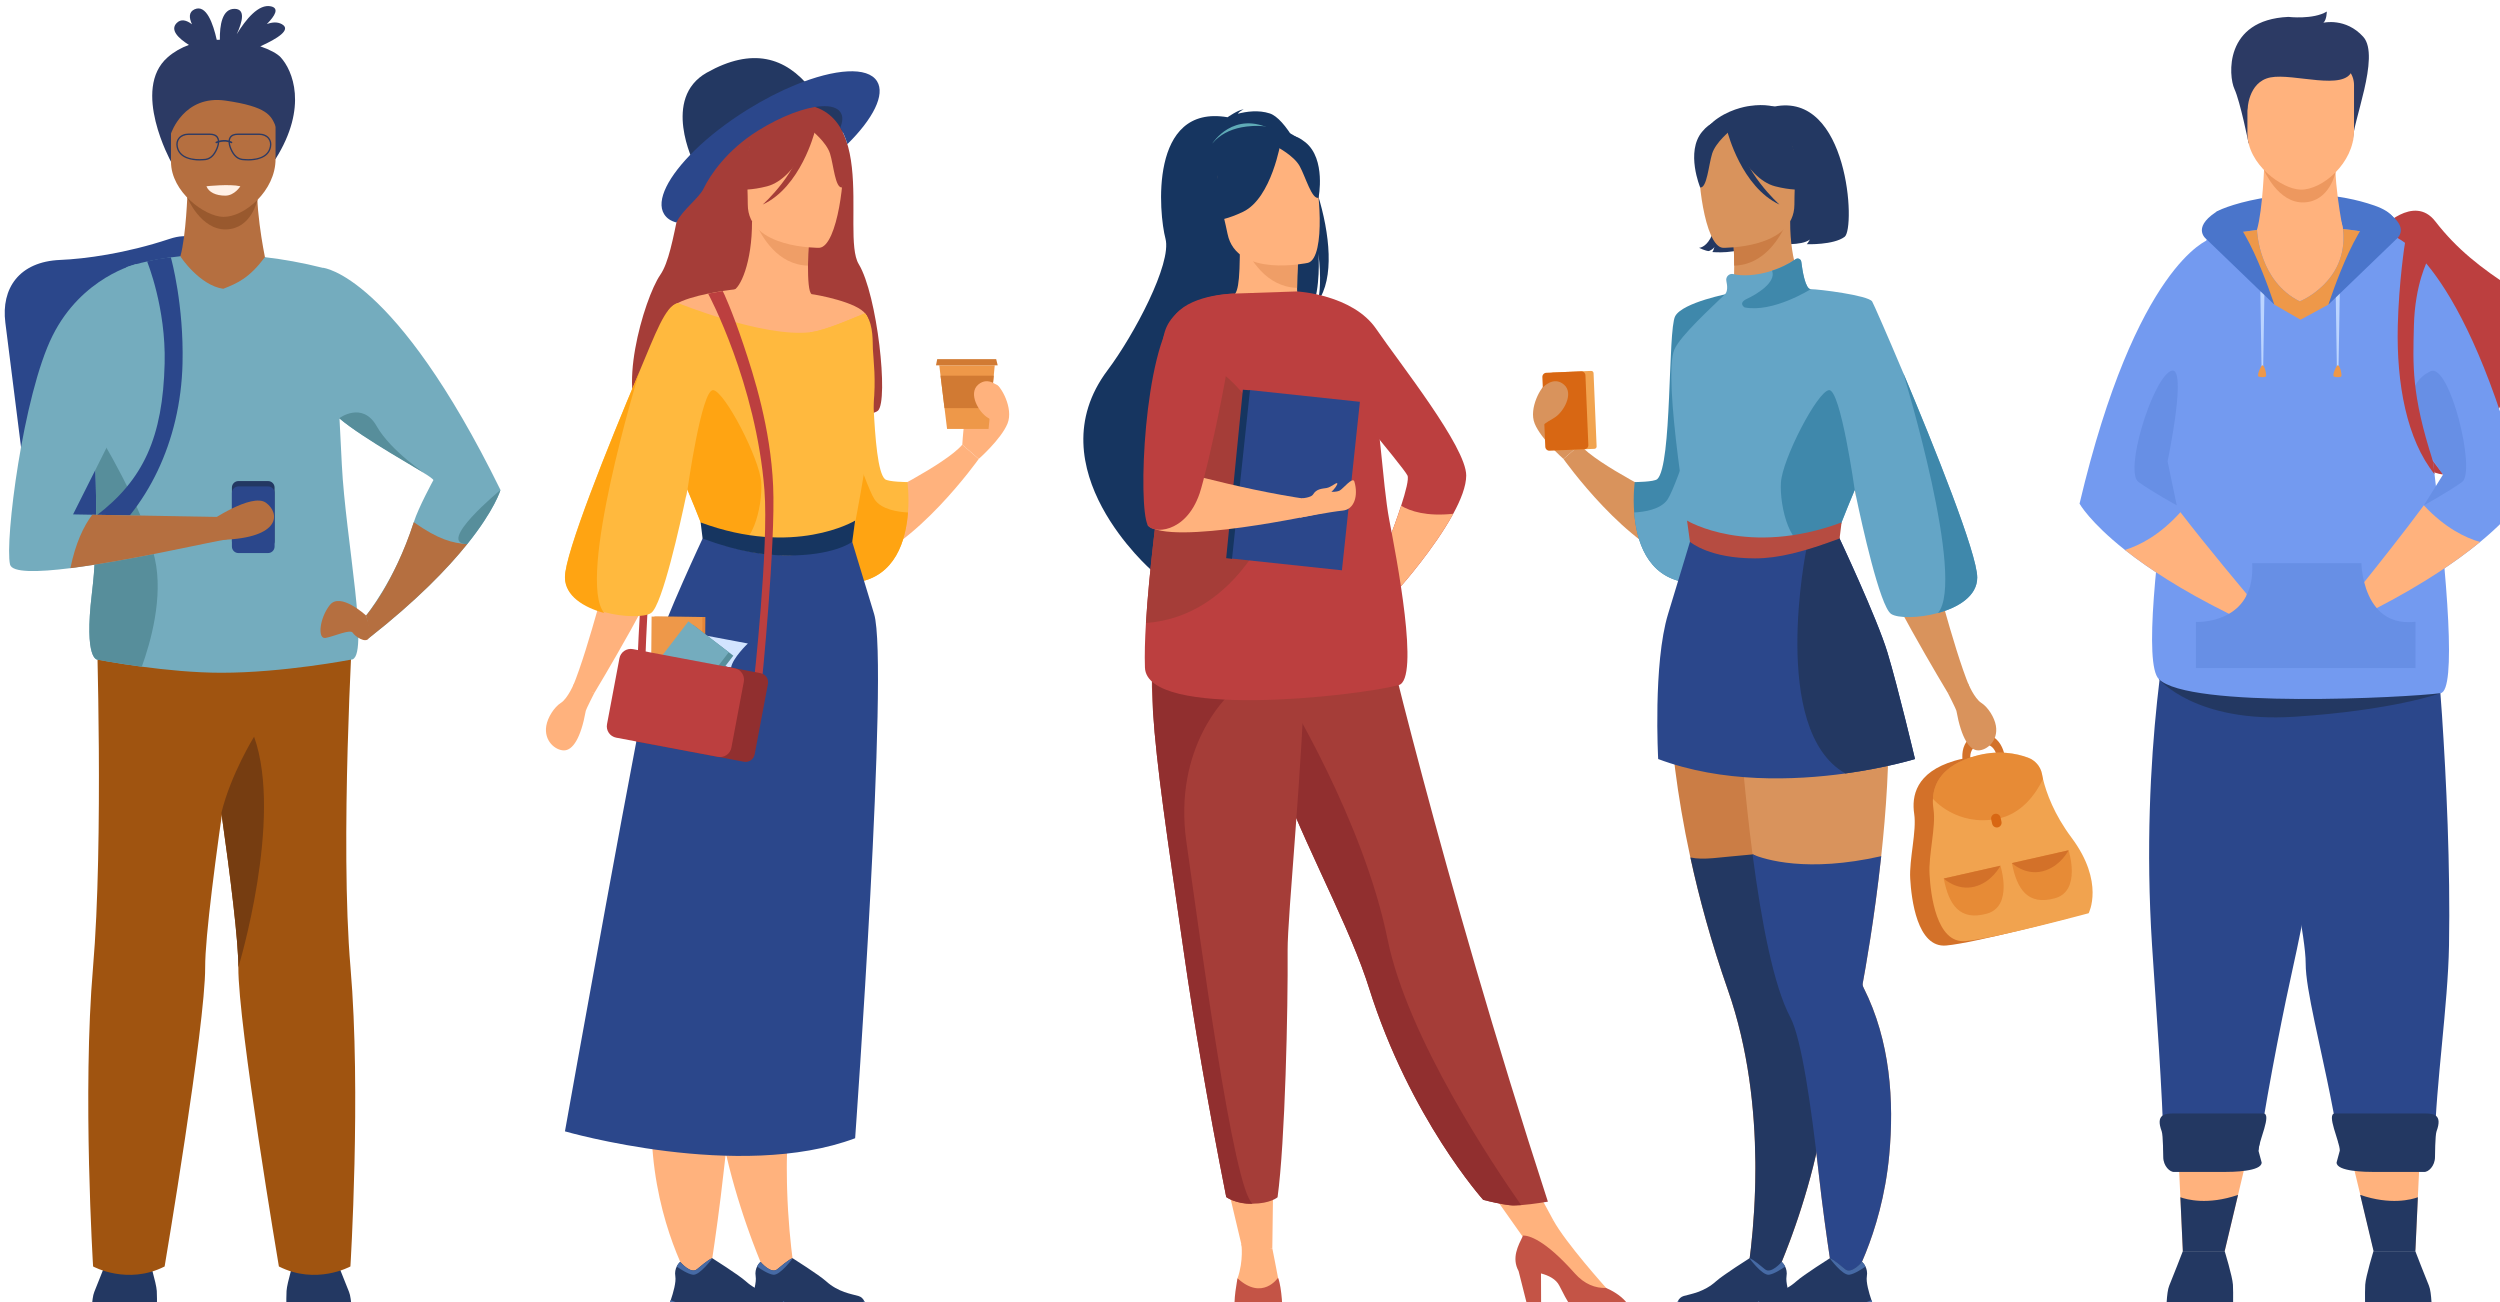 <?xml version="1.0" encoding="UTF-8" standalone="no"?>
<!-- Created with Inkscape (http://www.inkscape.org/) -->

<svg
   width="49.205mm"
   height="25.632mm"
   viewBox="0 0 49.205 25.632"
   version="1.1"
   id="svg1"
   xml:space="preserve"
   xmlns="http://www.w3.org/2000/svg"
   xmlns:svg="http://www.w3.org/2000/svg"><defs
     id="defs1" /><g
     id="layer1"
     transform="translate(-80.931,-157.626)"><g
       id="g181"
       transform="matrix(0.026,0,0,0.026,69.231,142.637)"
       style="display:inline">
	
	
	
	
	
	
	
	<g
   id="g3"
   style="display:inline"><g
     id="g34">
		<polygon
   style="fill:#ffb27d"
   points="2144.207,1481.015 2134.074,1523.607 2102.416,1523.607 2100.531,1482.806 2099.072,1451.334 2151.841,1448.897 "
   id="polygon3" />
		<path
   style="fill:#bc3f3f"
   d="m 2252.161,749.819 c 0,0 25.048,-26.804 41.336,-5.785 16.288,21.018 34.34,35.206 59.333,51.37 24.992,16.164 -22.086,142.869 -53.394,140.265 -31.307,-2.604 -159.05,-102.496 -47.275,-185.85 z"
   id="path4-1" />
		<path
   style="fill:#4a75cb"
   d="m 2127.43,737.074 c 6.252,-4.674 63.826,-24.439 119.959,-5 56.132,19.44 -43.479,73.592 -43.479,73.592 l -32.283,1.39 z"
   id="path5-2" />
		<path
   style="fill:#233862"
   d="m 2089.897,1570.397 c 0,0 0,-15.5 2.209,-20.653 2.209,-5.153 10.308,-26.137 10.308,-26.137 h 31.659 c 0,0 5.89,19.143 6.259,25.401 0.367,6.258 0,21.389 0,21.389 z"
   id="path6-7" />
		<path
   style="fill:#233862"
   d="m 2290.911,1570.397 c 0,0 0,-15.5 -2.208,-20.653 -2.21,-5.153 -10.309,-26.137 -10.309,-26.137 h -31.659 c 0,0 -5.89,19.143 -6.258,25.401 -0.368,6.258 0,21.389 0,21.389 z"
   id="path7-0" />
		<path
   style="fill:#ffb27d"
   d="m 2164.076,700.466 c 0,0 -1.115,34.513 -5.533,49.974 l -34.961,75.36 131.606,-31.276 -31.387,-43.366 c 0,0 -9.477,-46.273 -4.507,-63.393 4.971,-17.117 -55.218,12.701 -55.218,12.701 z"
   id="path8-9" />
		<path
   style="fill:#ed985f"
   d="m 2163.885,705.231 c 10e-4,-0.011 10.406,25.053 30.01,24.501 19.604,-0.553 24.064,-22.72 24.064,-22.72 z"
   id="path9-3" />
		<path
   style="fill:#2c3a64"
   d="m 2152.185,684.947 c 0,0 -6.331,-31.603 -10.749,-41.174 -4.417,-9.572 -8.099,-52.274 40.862,-54.484 0,0 18.774,2.21 29.083,-4.048 0,0 0,6.258 -2.577,8.466 0,0 16.935,-4.049 30.187,10.676 13.253,14.726 -8.833,66.266 -7.729,78.412 z"
   id="path10" />
		<path
   style="fill:#ffb27d"
   d="m 2191.648,720.052 c -14.204,-0.251 -40.348,-19.165 -40.348,-42.586 v -36.55 c 0,-8.552 5.964,-15.55 13.252,-15.55 h 54.19 c 7.289,0 13.253,6.998 13.253,15.55 v 34.48 c 0,24.561 -24.057,44.943 -40.347,44.656 z"
   id="path11" />
		<path
   style="fill:#2c3a64"
   d="m 2151.301,660.432 c 0,0 0.074,-21.961 17.469,-25.338 17.394,-3.376 56.324,10.704 61.846,-5.31 5.521,-16.014 -75.247,-15.737 -79.314,-5.522 -4.069,10.215 0,36.17 0,36.17 z"
   id="path12" />
		<path
   style="fill:#2b478b"
   d="m 2211.949,1041.015 c 8.713,-27.12 8.539,112.259 -26.438,269.034 -5.338,23.927 -17.29,81.624 -25.871,137.464 h -71.659 c -0.989,-45.093 -5.822,-108.037 -8.866,-155.185 -9.545,-147.784 14.75,-258.687 14.75,-258.687 z"
   id="path13" />
		<path
   style="fill:#2b478b"
   d="m 2303.904,1292.324 c -0.791,45.186 -9.966,105.212 -10.799,149.211 h -72.699 c -4.885,-31.939 -12.643,-64.827 -18.215,-91.361 -3.967,-18.839 -6.831,-34.471 -6.789,-44.291 0.083,-19.192 -12.061,-74.532 -19.287,-123.332 -0.011,-0.072 -0.021,-0.136 -0.031,-0.198 -0.281,-1.874 -0.552,-3.748 -0.813,-5.603 -9.685,-68.597 -6.269,-135.735 -6.269,-135.735 l 122.665,-7.665 c 0,0 14.341,138.463 12.237,258.974 z"
   id="path14" />
		<path
   style="fill:#233862"
   d="m 2084.149,1090.481 c 0,0 27.597,33.438 102.578,28.612 74.979,-4.828 110.752,-17.876 110.752,-17.876 z"
   id="path15" />
		<path
   style="fill:#739af0"
   d="m 2297.479,1101.218 c -24.493,3.332 -191.116,11.986 -213.33,-10.736 -22.212,-22.734 36.262,-332.778 36.262,-332.778 0,0 6.623,-1.916 17.798,-4.02 5.695,-1.072 12.569,-2.188 20.349,-3.124 0.094,2.416 2.021,38.969 32.366,54.069 0,0 36.449,-14.601 32.877,-53.476 -0.042,-0.458 -0.094,-0.896 -0.156,-1.334 4.863,0.522 9.789,1.198 14.736,2.052 9.997,1.719 20.119,4.146 30.158,7.468 0,0 53.435,338.557 28.94,341.879 z"
   id="path16" />
		<path
   style="fill:#739af0"
   d="m 2085.555,941.148 c -0.986,1.289 5.655,10.829 15.027,23.099 19.279,25.198 50.119,61.872 50.119,61.872 -0.413,12.431 -2.15,20.451 -2.15,20.451 -42.362,-20.018 -71.004,-38.739 -89.991,-53.775 -26.692,-21.148 -34.347,-35.022 -34.347,-35.022 42.802,-181.057 97.715,-199.909 97.715,-199.909 l 17.919,109.103 c 0,-10e-4 -51.292,70.256 -54.292,74.181 z"
   id="path17" />
		<path
   style="fill:#ee9849"
   d="m 2238.381,751.871 -11.039,33.575 -14.715,21.609 -21.12,11.455 -19.88,-11.455 -33.418,-53.372 c 5.695,-1.072 12.569,-2.188 20.349,-3.124 0.094,2.416 2.021,38.969 32.366,54.069 0,0 36.449,-14.601 32.877,-53.476 -0.042,-0.458 -0.094,-0.896 -0.156,-1.334 4.863,0.523 9.789,1.2 14.736,2.053 z"
   id="path18" />
		<path
   style="fill:#ffb27d"
   d="m 2150.705,1026.123 c -0.01,0.354 -0.02,0.698 -0.041,1.041 -0.094,2.291 -0.229,4.437 -0.396,6.384 -1.063,1.468 -2.238,2.854 -3.52,4.146 -1.947,1.968 -4.051,3.623 -6.196,5.019 -1.072,-0.51 -2.146,-1.041 -3.196,-1.562 -36.283,-17.964 -61.526,-34.679 -78.793,-48.352 10.955,-3.374 26.306,-11.081 42.02,-28.556 19.276,25.202 50.122,61.88 50.122,61.88 z"
   id="path19" />
		<path
   style="fill:#739af0"
   d="m 2361.085,951.116 c 0,0 -7.388,14.018 -33.671,35.673 -18.695,15.396 -46.975,34.663 -88.945,55.488 0,0 -1.891,-7.986 -2.541,-20.407 0,0 30.131,-37.257 48.926,-62.818 9.135,-12.447 15.593,-22.112 14.583,-23.383 -2.387,-3.002 -34.538,-45.291 -48.886,-64.152 -4.16,-5.479 -6.815,-8.977 -6.815,-8.977 l 18.159,-107.268 c 0,-0.001 52.931,15.64 99.19,195.844 z"
   id="path20" />
		<path
   style="fill:#ffb27d"
   d="m 2327.409,986.789 c -17.058,14.039 -42.094,31.305 -78.22,50.05 -0.895,0.458 -1.801,0.927 -2.717,1.396 -4.614,-5.572 -7.415,-12.205 -9.124,-18.121 0.604,-0.749 1.386,-1.738 2.343,-2.916 8.655,-10.799 30.399,-38.082 45.156,-58.151 16.038,17.172 31.544,24.577 42.562,27.742 z"
   id="path21" />
		<path
   style="fill:#ffb27d"
   d="m 2223.645,749.819 c -24.306,-2.602 -47.113,-1.416 -65.087,0.74 -0.011,-0.084 -0.011,-0.125 -0.011,-0.125 0,0 60.245,-37.26 65.098,-0.615 z"
   id="path22" />
		<g
   id="g23">
			<g
   id="g22">
				<polygon
   style="fill:#bbd4ff"
   points="2164.2,797.127 2163.225,855.198 2161.987,855.198 2161.076,797.127 "
   id="polygon22" />
			</g>
			<path
   style="fill:#ee9849"
   d="m 2161.862,853.69 c -1.126,1.698 -3.657,7.313 -1.977,7.905 1.68,0.594 4.629,0.628 5.42,-0.162 0.791,-0.79 -1.316,-10.951 -3.443,-7.743 z"
   id="path23" />
		</g>
		<g
   id="g25">
			<g
   id="g24">
				<polygon
   style="fill:#bbd4ff"
   points="2221.229,797.127 2220.253,855.198 2219.017,855.198 2218.105,797.127 "
   id="polygon23" />
			</g>
			<path
   style="fill:#ee9849"
   d="m 2218.892,853.69 c -1.126,1.698 -3.657,7.313 -1.977,7.905 1.68,0.594 4.628,0.628 5.419,-0.162 0.79,-0.79 -1.316,-10.951 -3.442,-7.743 z"
   id="path24" />
		</g>
		<path
   style="fill:#4a75cb"
   d="m 2171.627,807.056 -51.213,-49.353 c 0,0 -11.531,-8.185 6.693,-20.422 18.225,-12.235 44.52,69.775 44.52,69.775 z"
   id="path25" />
		<path
   style="fill:#4a75cb"
   d="m 2212.624,807.056 51.214,-49.353 c 0,0 11.53,-8.185 -6.693,-20.422 -18.226,-12.235 -44.521,69.775 -44.521,69.775 z"
   id="path26" />
		<g
   id="g27">
			<path
   style="fill:#678fe5"
   d="m 2276.901,1047.315 c -9.977,0.844 -18.297,-1.656 -24.723,-7.394 -1.083,-0.97 -2.073,-2 -2.989,-3.083 -5.061,-5.915 -7.903,-13.361 -9.498,-19.642 -1.832,-7.174 -2.029,-12.818 -2.029,-12.934 l -0.042,-1.447 h -82.718 l 0.052,1.542 c 0.322,8.893 -1.114,16.526 -4.29,22.806 -1.573,3.145 -3.582,5.947 -6.02,8.404 -2.25,2.27 -4.738,4.103 -7.289,5.582 -11.07,6.414 -23.391,6.165 -23.547,6.165 l -1.531,-0.052 v 34.948 h 166.238 v -35.032 z"
   id="path27" />
		</g>
		<path
   style="fill:#678fe5"
   d="m 2299.437,935.669 c 0,0 -46.111,-60.504 -9.61,-78.119 14.489,-6.993 34.886,76.035 23.951,83.845 -10.935,7.812 -28.93,17.651 -28.93,17.651 z"
   id="path28" />
		<path
   style="fill:#678fe5"
   d="m 2090.862,925.693 c 0,0 16.021,-75.968 1.962,-68.144 -14.059,7.823 -34.887,76.035 -23.951,83.845 10.935,7.812 28.93,17.651 28.93,17.651 z"
   id="path29" />
		<g
   id="g30">
			<path
   style="fill:#bc3f3f"
   d="m 2292.971,935.492 c -21.057,-26.139 -28.922,-68.584 -27.848,-112.384 0.807,-32.89 5.315,-62.57 5.609,-63.61 l 17.27,13.451 c -0.068,0.247 -9.911,18.242 -10.674,50.247 -0.696,29.268 -2.082,51.55 14.46,102.497 z"
   id="path30" />
		</g>
		<path
   style="fill:#233862"
   d="m 2133.096,1463.675 -37.101,-0.021 c -3.283,0.369 -8.423,-4.439 -8.423,-11.313 0,0 -0.077,-16.479 -1.166,-19.409 -4.772,-12.843 2.325,-13.537 9.199,-13.537 h 67.69 c 6.874,0 -3.655,21.244 -3.655,28.117 l 2.438,9.01 c 0,6.874 -22.109,7.153 -28.982,7.153 z"
   id="path31" />
		<path
   style="fill:#233862"
   d="m 2144.207,1481.015 -10.133,42.593 h -31.658 l -1.885,-40.802 c 4.717,1.729 20.599,6.155 43.676,-1.791 z"
   id="path32" />
		<polygon
   style="fill:#ffb27d"
   points="2236.663,1480.531 2246.795,1522.483 2278.454,1522.483 2280.338,1482.296 2281.797,1451.298 2229.029,1448.897 "
   id="polygon32" />
		<path
   style="fill:#233862"
   d="m 2247.774,1463.675 37.1,-0.021 c 3.284,0.369 8.423,-4.439 8.423,-11.313 0,0 0.078,-16.479 1.166,-19.409 4.773,-12.843 -2.325,-13.537 -9.198,-13.537 h -67.69 c -6.873,0 3.655,21.244 3.655,28.117 l -2.438,9.01 c 0,6.874 22.108,7.153 28.982,7.153 z"
   id="path33" />
		<path
   style="fill:#233862"
   d="m 2236.663,1481.015 10.132,42.593 h 31.659 l 1.884,-40.802 c -4.717,1.729 -20.599,6.155 -43.675,-1.791 z"
   id="path34" />
	</g><g
     id="g59">
		<path
   style="fill:#2c3a64"
   d="m 662.452,619.866 c -2.494,-2.711 -8.064,-5.783 -15.399,-8.288 12.884,-5.796 23.847,-12.627 16.266,-16.802 -3.277,-1.806 -7.192,-1.552 -11.316,-0.052 6.346,-6.418 9.399,-11.943 3.214,-13.392 -9.4,-2.199 -19.186,9.914 -26.017,21.082 4.431,-9.578 6.715,-19.07 -1.546,-19.212 -9.521,-0.163 -11.381,12.474 -11.216,23.397 -0.789,0.004 -1.578,0.018 -2.369,0.046 -2.684,-12.083 -7.887,-27.112 -16.76,-23.099 -4.466,2.021 -4.307,6.355 -1.967,11.367 -4.195,-3.219 -8.347,-4.332 -11.645,-0.924 -5.024,5.198 1.154,11.363 9.319,16.519 -5.783,2.1 -11.25,5.14 -16.077,9.356 -27.724,24.209 2.504,79.033 2.504,79.033 l 79.149,-2.028 c 24.801,-39.478 12.84,-67.241 3.86,-77.003 z"
   id="path35" />
		<path
   style="fill:#2b478b"
   d="m 581.725,997.227 -47.27,5.958 c -31.082,3.918 -59.176,-14 -62.431,-39.817 L 454.043,820.71 c -3.256,-25.817 10.35,-46.167 41.601,-47.449 18.519,-0.76 49.423,-4.84 82.666,-15.902 29.476,-9.809 32.775,17.328 36.029,43.146 l 17.982,142.657 c 3.255,25.817 -19.513,50.147 -50.596,54.065 z"
   id="path36" />
		<path
   style="fill:#233862"
   d="m 519.216,1574.727 c 0,0 0,-15.202 2.167,-20.258 2.167,-5.056 10.11,-25.637 10.11,-25.637 h 31.053 c 0,0 5.776,18.776 6.138,24.915 0.362,6.138 0,20.979 0,20.979 h -49.468 z"
   id="path37" />
		<path
   style="fill:#233862"
   d="m 716.38,1574.727 c 0,0 0,-15.202 -2.167,-20.258 -2.166,-5.056 -10.11,-25.637 -10.11,-25.637 h -31.052 c 0,0 -5.778,18.776 -6.14,24.915 -0.36,6.138 0,20.979 0,20.979 h 49.469 z"
   id="path38" />
		<path
   style="fill:#b56f40"
   d="m 591.974,721.458 c 0,0 -1.094,33.852 -5.427,49.017 l -34.291,23.922 129.084,19.317 -30.784,-42.535 c 0,0 -9.295,-45.388 -4.42,-62.177 4.875,-16.791 -54.162,12.456 -54.162,12.456 z"
   id="path39" />
		<path
   style="fill:#99592e"
   d="m 591.785,726.133 c 10e-4,-0.01 10.209,24.573 29.436,24.031 19.228,-0.541 23.603,-22.284 23.603,-22.284 z"
   id="path40" />
		<path
   style="fill:#b56f40"
   d="m 619.018,740.67 c -13.933,-0.247 -39.574,-18.797 -39.574,-41.771 v -35.85 c 0,-8.388 5.85,-15.251 12.998,-15.251 h 53.152 c 7.15,0 12.999,6.863 12.999,15.251 v 33.821 c 0,24.09 -23.597,44.081 -39.575,43.8 z"
   id="path41" />
		<path
   style="fill:#a05410;fill-opacity:1"
   d="m 523.107,1048.25 c 0,0 5.435,165.904 -2.69,260.565 -8.123,94.66 0.06,226.398 0.06,226.398 0,0 25.981,14.325 54.146,0 0,0 30.888,-182.876 30.691,-226.398 -0.207,-46.351 33.62,-253.333 33.62,-253.333 z"
   id="path42" />
		<path
   style="fill:#a05410;fill-opacity:1"
   d="m 715.258,1535.209 c 0,0 -25.977,14.331 -54.141,0 0,0 -30.884,-182.872 -30.689,-226.397 0.087,-19.573 -5.893,-67.81 -12.837,-116.989 -9.499,-67.279 -20.787,-136.336 -20.787,-136.336 l 120.315,-7.519 c 0,0 -9.923,166.19 -1.798,260.844 8.125,94.665 -0.063,226.397 -0.063,226.397 z"
   id="path43" />
		<path
   style="fill:#74acbe"
   d="m 694.438,779.205 0.002,0.073 c -15.618,-3.932 -30.306,-6.52 -43.884,-8.1 -11.98,15.913 -20.582,19.607 -31.534,23.94 -17.624,-2.437 -32.475,-24.146 -32.475,-24.644 -25.586,2.622 -40.069,8.006 -40.069,8.006 -9.738,4.083 -22.521,80.159 -24.514,122.417 -0.249,5.308 -0.335,10.074 -0.217,14.103 1.04,36.245 2.503,71.472 -2.166,110.49 -6.143,51.27 4.257,50.359 4.257,50.359 0,0 13.995,2.741 33.516,5.33 17.656,2.361 39.83,4.604 60.238,4.604 46.797,0 98.088,-9.934 98.088,-9.934 14.765,0.185 -4.139,-91.87 -6.9,-147.256 -0.64,-12.862 -1.236,-24.605 -1.793,-35.335 17.732,15.277 69.914,43.117 71.101,46.672 0,0 -11.387,20.784 -14.846,31.863 -13.284,42.539 -36.13,70.663 -36.13,70.663 3.108,11.797 2.238,17.025 2.238,17.025 36.138,-28.393 59.438,-52.548 74.31,-71.071 20.907,-26.052 25.196,-40.99 25.196,-40.99 C 748.393,783.637 694.438,779.205 694.438,779.205 Z"
   id="path44" />
		<path
   style="fill:#578e9b"
   d="m 557.353,1081.181 c -19.52,-2.589 -33.516,-5.33 -33.516,-5.33 0,0 -10.399,0.91 -4.257,-50.359 4.669,-39.018 3.206,-74.245 2.166,-110.49 -0.118,-4.029 -0.032,-8.796 0.217,-14.103 2.99,4.787 36.31,58.602 45.279,98.596 6.533,29.17 -3.314,63.53 -9.889,81.686 z"
   id="path45" />
		<path
   style="fill:#763d11;fill-opacity:1"
   d="m 630.429,1308.812 c 0.087,-19.573 -5.893,-67.81 -12.837,-116.989 7.204,-29.377 24.753,-57.649 24.753,-57.649 22.205,62.285 -11.916,174.638 -11.916,174.638 z"
   id="path46" />
		<path
   style="fill:#b56f40"
   d="m 727.111,1042.458 c 0,0 -19.499,-18.054 -27.442,-7.943 -7.944,10.109 -9.389,25.998 -3.249,24.914 6.138,-1.083 18.775,-6.86 20.581,-3.972 1.806,2.889 9.894,8.41 12.349,4.024 2.455,-4.385 -2.239,-17.023 -2.239,-17.023 z"
   id="path47" />
		<path
   style="fill:#b56f40"
   d="m 727.111,1042.458 c 3.108,11.797 2.235,17.025 2.235,17.025 36.137,-28.393 59.437,-52.548 74.31,-71.071 -11.212,-0.835 -21.578,-3.337 -40.415,-16.617 -15.553,47.444 -36.13,70.663 -36.13,70.663 z"
   id="path48" />
		<path
   style="fill:#578e9b"
   d="m 773.582,936.264 c -2.893,-2.405 -49.236,-27.925 -66.785,-43.166 0,0 17.516,-13.129 28.349,6.012 10.831,19.14 38.436,37.154 38.436,37.154 z"
   id="path49" />
		<path
   style="fill:#578e9b"
   d="m 828.856,947.422 c 0,0 -4.289,14.939 -25.196,40.99 -24.199,-0.337 25.196,-40.99 25.196,-40.99 z"
   id="path50" />
		<path
   style="fill:#2c3a64"
   d="m 579.443,677.587 c 0,0 9.669,-29.518 41.354,-24.914 31.685,4.604 34.427,11.374 37.795,19.227 3.367,7.854 9.867,-28.706 9.867,-28.706 l -37.372,-11.103 c 0,0 -45.225,5.146 -48.475,12.728 -3.249,7.583 -3.249,7.583 -3.249,7.583 z"
   id="path51" />
		<g
   id="g52">
			<path
   style="fill:#2b478b"
   d="m 522.269,992.07 0.543,-25.16 c 35.856,-27.226 50.442,-59.494 51.824,-115.304 1.047,-42.32 -13.17,-76.831 -13.27,-77.176 0,0 6.344,-1.52 8.503,-1.894 2.331,-0.403 9.463,-1.218 9.463,-1.218 0.434,1.479 9.881,35.882 8.847,80.242 -1.386,59.465 -27.079,111.026 -65.91,140.51 z"
   id="path52" />
		</g>
		<path
   style="fill:#74acbe"
   d="m 621.679,984.79 c -12.11,1.822 -74.167,16.225 -118.395,21.807 -24.931,3.145 -44.197,3.499 -45.685,-2.781 -4.114,-17.422 9.882,-128.403 32.127,-173.068 22.243,-44.677 63.471,-54.324 63.471,-54.324 l 11.728,70.725 -59.619,118.74 14.518,0.26 99.629,1.771 z"
   id="path53" />
		<g
   id="g55">
			<path
   style="fill:#233862"
   d="m 652.923,991.109 h -22.428 c -2.717,0 -4.938,-2.222 -4.938,-4.938 v -40.57 c 0,-2.716 2.222,-4.938 4.938,-4.938 h 22.428 c 2.715,0 4.938,2.223 4.938,4.938 v 40.57 c -10e-4,2.717 -2.223,4.938 -4.938,4.938 z"
   id="path54" />
			<path
   style="fill:#2b478b"
   d="m 652.923,995.171 h -22.428 c -2.717,0 -4.938,-2.222 -4.938,-4.938 v -40.57 c 0,-2.716 2.222,-4.938 4.938,-4.938 h 22.428 c 2.715,0 4.938,2.223 4.938,4.938 v 40.57 c -10e-4,2.716 -2.223,4.938 -4.938,4.938 z"
   id="path55" />
		</g>
		<path
   style="fill:#b56f40"
   d="m 607.801,971.818 c 0,0 32.776,-22.586 43.524,-14.743 10.749,7.841 11.604,26.536 -32.96,28.083 z"
   id="path56" />
		<path
   style="fill:#b56f40"
   d="m 621.679,984.79 c -12.11,1.822 -74.167,16.225 -118.395,21.807 3.874,-18.87 9.966,-31.71 16.538,-40.448 l 99.629,1.771 z"
   id="path57" />
		<path
   style="fill:#2c3a64"
   d="m 653.748,680.813 c -1.679,-2.05 -4.446,-3.227 -7.594,-3.227 h -15.955 c -3.034,0 -5.154,0.873 -6.299,2.593 -0.533,0.8 -0.799,1.712 -0.898,2.646 -2.677,-0.667 -5.283,-0.328 -7.094,0.125 -0.088,-0.979 -0.356,-1.936 -0.91,-2.771 -1.145,-1.72 -3.266,-2.593 -6.299,-2.593 h -15.956 c -3.146,0 -5.915,1.177 -7.595,3.227 -1.523,1.861 -2.038,4.288 -1.486,7.02 1.816,9.017 12.2,10.17 17.388,10.17 1.601,0 2.707,-0.11 2.914,-0.133 4.855,-0.011 8.274,-2.781 10.757,-8.715 0.424,-1.013 1.1,-2.916 1.209,-4.9 1.724,-0.46 4.374,-0.875 7.032,-0.144 0.083,2.036 0.781,4.008 1.215,5.045 2.484,5.934 5.903,8.704 10.758,8.715 0.206,0.022 1.312,0.133 2.914,0.133 5.187,0 15.571,-1.153 17.388,-10.17 0.55,-2.732 0.035,-5.159 -1.489,-7.021 z m -39.995,7.937 c -2.304,5.507 -5.424,8.071 -9.818,8.071 l -0.063,0.004 c -0.044,0.005 -4.342,0.505 -8.852,-0.414 -5.923,-1.205 -9.398,-4.161 -10.331,-8.786 -0.486,-2.412 -0.047,-4.536 1.271,-6.148 1.479,-1.806 3.951,-2.841 6.782,-2.841 h 15.956 c 2.661,0 4.486,0.715 5.424,2.125 0.484,0.727 0.698,1.592 0.752,2.483 -0.813,0.258 -1.331,0.487 -1.401,0.519 -0.315,0.144 -0.454,0.517 -0.31,0.832 0.106,0.23 0.334,0.366 0.572,0.366 0.087,0 0.175,-0.018 0.261,-0.057 0.013,-0.006 0.33,-0.146 0.854,-0.325 -0.172,1.787 -0.802,3.468 -1.097,4.171 z m 40.455,-1.124 c -0.933,4.624 -4.407,7.58 -10.331,8.785 -4.511,0.918 -8.808,0.419 -8.852,0.414 l -0.063,-0.004 c -4.394,0 -7.513,-2.565 -9.818,-8.071 -0.3,-0.719 -0.948,-2.453 -1.103,-4.278 0.305,0.122 0.607,0.26 0.907,0.418 0.308,0.163 0.688,0.047 0.849,-0.261 0.163,-0.306 0.046,-0.685 -0.259,-0.849 -0.499,-0.264 -1.003,-0.467 -1.508,-0.645 0.064,-0.852 0.279,-1.678 0.744,-2.374 0.939,-1.41 2.763,-2.125 5.425,-2.125 h 15.955 c 2.832,0 5.304,1.035 6.782,2.841 1.318,1.612 1.758,3.736 1.272,6.149 z"
   id="path58" />
		<path
   style="fill:#fff0e6"
   d="m 606.271,717.495 c 0,0 17.53,-1.909 25.688,0 0,0 -4.34,7.116 -11.456,7.116 -7.116,0 -12.497,-2.604 -14.232,-7.116 z"
   id="path59" />
	</g><g
     id="g83">
		<g
   id="g82">
			<path
   style="fill:#163560"
   d="m 1411.233,662.376 c -8.547,-2.813 -17.832,-1.438 -24.185,0.238 1.313,-2.041 4.441,-3.32 4.441,-3.32 -4.105,0.211 -12.205,5.958 -12.205,5.958 -59.752,-10.19 -52.01,73.206 -47.021,91.938 4.979,18.731 -23.881,73.032 -43.795,99.523 -55.877,74.332 33.468,151.737 33.468,151.737 72.433,60.832 39.518,-57.128 39.518,-57.128 -4.489,-15.045 49.926,-110.183 81.938,-141.843 6.316,-15.034 4.801,-39.036 4.67,-40.922 2.182,18.832 1.107,29.86 -0.545,36.281 25.447,-35.051 -13.628,-135.011 -36.284,-142.462 z"
   id="path60" />
			<path
   style="fill:#bc3f3f"
   d="m 1559.93,936.432 c 0,8.059 -4.049,18.379 -9.843,29.008 -14.407,26.493 -39.597,54.896 -39.597,54.896 l -14.6,-20.787 c 0,0 8.873,-22.023 14.764,-40.181 3.539,-10.917 5.994,-20.433 4.796,-22.937 -3.194,-6.676 -66.407,-81.456 -66.407,-81.456 l -17.18,-57.86 c 0,0 42.053,2.225 59.961,28.441 17.908,26.224 68.106,89.16 68.106,110.876 z"
   id="path61" />
			<path
   style="fill:#ffb27d"
   d="m 1550.087,965.44 c -14.407,26.493 -39.597,54.896 -39.597,54.896 l -14.6,-20.787 c 0,0 8.873,-22.023 14.764,-40.181 7.079,4.191 19.338,8.182 39.433,6.072 z"
   id="path62" />
			<polygon
   style="fill:#ffb27d"
   points="1413.973,1457.918 1375.354,1457.918 1390.481,1521.635 1413.142,1521.506 "
   id="polygon62" />
			<polygon
   style="fill:#ffb27d"
   points="1599.879,1452.247 1565.964,1460.635 1609.009,1521.635 1625.786,1500.094 "
   id="polygon63" />
			<path
   style="fill:#ffb27d"
   d="m 1434.875,815.798 c 0.189,0.085 -18.172,9.618 -31.983,5.841 -12.99,-3.543 -21.479,-20.387 -21.3,-20.425 5.502,-1.092 7.088,-8.652 6.972,-41.14 l 2.487,0.49 41.818,8.28 c 0,0 -0.951,13.161 -0.98,25.559 -0.028,10.41 0.603,20.284 2.986,21.395 z"
   id="path63" />
			<path
   style="fill:#5fabb7"
   d="m 1367.795,685.043 c 0,0 15.884,-25.607 45.391,-10.296 0,0 -15.291,0.422 -45.391,10.296 z"
   id="path64" />
			<path
   style="fill:#ef9e67"
   d="m 1432.869,768.845 c 0,0 -0.951,13.161 -0.98,25.559 -23.4,-0.66 -35.77,-22.007 -40.838,-33.839 z"
   id="path65" />
			<path
   style="fill:#163560"
   d="m 1382.443,762.031 c 0,0 -15.85,-16.573 -22.01,-32.233 -4.396,-11.181 -7.154,-55.353 37.285,-57.869 0,0 12.795,-1.292 26.192,4.296 10.654,4.443 26.944,15.389 19.372,55.946 l -1.377,13.463 z"
   id="path66" />
			<path
   style="fill:#a53d38"
   d="m 1621.753,1486.158 c 0,0 -11.115,1.918 -20.24,2.613 -2.026,0.154 -3.952,0.244 -5.635,0.244 -4.395,0 -12.309,-1.654 -17.626,-2.894 l -0.398,-0.091 c -2.333,-0.552 -4.114,-1.004 -4.775,-1.176 l -0.279,-0.072 c 0,0 -55.431,-61.706 -86.515,-160.619 -0.723,-2.306 -1.491,-4.63 -2.296,-6.981 -17.021,-49.614 -52.292,-111.881 -70.877,-168.252 -2.958,-8.971 -5.616,-17.427 -7.995,-25.422 -0.77,-2.56 -1.511,-5.073 -2.216,-7.552 -13.701,-47.598 -17.662,-78.845 -21.316,-112.234 l 111.755,28.434 c -10e-4,0 46.919,203.407 128.413,454.002 z"
   id="path67" />
			<path
   style="fill:#ffb27d"
   d="m 1440.188,775.459 c 0,0 -54.094,11.835 -60.946,-21.966 -6.852,-33.802 -18.448,-55.038 15.8,-64.023 34.248,-8.985 43.595,2.548 48.626,13.274 5.03,10.725 10.415,68.764 -3.48,72.715 z"
   id="path68" />
			<path
   style="fill:#163560"
   d="m 1419.594,683.659 c 0,0 -6.865,42.659 -28.489,53.12 -21.624,10.462 -32.748,6.346 -32.748,6.346 0,0 14.692,-17.423 13.433,-42.412 -10e-4,0 32.789,-33.673 47.804,-17.054 z"
   id="path69" />
			<path
   style="fill:#163560"
   d="m 1416.561,687.621 c 0,0 12.882,6.619 17.323,14.683 4.441,8.065 9.23,25.541 14.274,23.898 0,0 5.762,-29.218 -9.895,-41.932 -16.601,-13.481 -21.702,3.351 -21.702,3.351 z"
   id="path70" />
			<path
   style="fill:#ffb27d"
   d="m 1389.721,1518.074 c 0,0 1.824,12.62 -2.885,26.123 0,0 -3.71,16.897 12.934,17.212 16.643,0.313 20.726,-1.257 18.841,-11.619 -1.884,-10.363 -5.469,-28.284 -5.469,-28.284 z"
   id="path71" />
			<path
   style="fill:#c45446"
   d="m 1386.836,1544.197 c 0,0 -3.692,17.751 -1.809,26.23 0,0 5.634,1.972 17.725,1.972 11.463,0 18.202,-1.972 18.202,-1.972 0,0 -0.42,-19.283 -3.481,-26.663 0,0 -11.796,17.705 -30.637,0.433 z"
   id="path72" />
			<path
   style="fill:#ffb27d"
   d="m 1665.891,1551.482 c 0,0 -30.685,-34.058 -40.104,-51.389 l -22.817,11.689 51.004,47.898 11.933,-1.57 z"
   id="path73" />
			<path
   style="fill:#c45446"
   d="m 1685.382,1571.444 c 0,0 -32.973,0 -38.625,-0.631 -5.652,-0.621 -10.202,-8.79 -16.326,-21.037 -2.506,-5.011 -8.13,-7.771 -13.896,-9.288 l 0.109,29.939 h -9.071 l -7.995,-31.721 c -5.436,-9.985 -0.435,-19.039 3.391,-26.924 4.447,-0.01 16.411,3.033 39.078,28.573 7.451,8.384 15.676,11.38 23.844,11.126 0.113,0.075 0.226,0.132 0.339,0.179 18.841,8.48 19.152,19.784 19.152,19.784 z"
   id="path74" />
			<path
   style="fill:#912f2f"
   d="m 1601.513,1488.771 c -2.026,0.154 -3.952,0.244 -5.635,0.244 -4.395,0 -12.309,-1.654 -17.626,-2.894 l -0.398,-0.091 -4.775,-1.176 -0.279,-0.072 c 0,0 -55.431,-61.706 -86.515,-160.619 -0.723,-2.306 -1.491,-4.63 -2.296,-6.981 -17.021,-49.614 -52.292,-111.881 -70.877,-168.252 -2.958,-8.971 -5.616,-17.427 -7.995,-25.422 -0.77,-2.56 -1.511,-5.073 -2.216,-7.552 l 19.761,-15.004 c 0,0 59.347,96.092 77.714,186.521 15.228,74.957 80.788,172.132 101.137,201.298 z"
   id="path75" />
			<path
   style="fill:#a53d38"
   d="m 1424.731,1295.902 c 0.336,43.972 -1.89,145.073 -7.614,186.937 0,0 -5.432,4.805 -18.901,4.861 -13.792,0.058 -19.96,-5.033 -19.96,-5.033 -14.371,-72.775 -24.59,-132.99 -32.033,-184.884 -6.105,-42.578 -11.531,-79.088 -15.7,-110.516 -3.699,-27.846 -6.412,-51.713 -7.715,-72.287 -0.171,-2.794 -0.325,-5.526 -0.452,-8.194 -0.162,-3.526 -0.289,-6.954 -0.353,-10.273 -0.063,-3.346 -0.081,-6.602 -0.054,-9.759 l 0.479,-0.045 27.764,-2.704 87.726,-8.556 c -1.465,77.054 -13.376,194.896 -13.187,220.453 z"
   id="path76" />
			<path
   style="fill:#912f2f"
   d="m 1398.216,1487.7 c -11.733,0.679 -19.96,-5.033 -19.96,-5.033 -14.371,-72.775 -24.59,-132.99 -32.033,-184.884 -6.105,-42.578 -11.531,-79.088 -15.7,-110.516 -3.699,-27.846 -6.412,-51.713 -7.715,-72.287 -0.153,-10.139 -0.262,-19.852 -0.379,-28.271 -0.127,-8.537 -0.263,-15.764 -0.498,-20.791 l 28.262,18.087 29.737,19.02 c 0,0 -42.182,38.373 -31.817,110.914 10.356,72.54 35.678,263.487 50.103,273.761 z"
   id="path77" />
			<path
   style="fill:#bc3f3f"
   d="m 1508.769,1095.138 c -33.652,8.745 -190.69,26.011 -192.047,-13.321 -0.335,-9.596 0,-21.181 0.76,-33.725 2.343,-38.852 8.718,-86.865 11.775,-113.283 1.401,-12.109 -3.256,-66.346 0.316,-95.901 0.524,-4.377 1.229,-8.221 2.17,-11.296 6.783,-22.302 37.261,-28.352 52.907,-28.885 l 47.208,-1.61 c 0,0 48.755,54.462 55.538,71.193 6.783,16.731 8.999,74.006 14.271,101.743 5.274,27.737 23.471,120.835 7.102,125.085 z"
   id="path78" />
			<path
   style="fill:#a53d38"
   d="m 1416.023,962.212 c 0,0 -26.245,80.607 -98.542,85.88 2.343,-38.852 8.718,-86.865 11.775,-113.283 1.401,-12.109 -3.256,-66.346 0.316,-95.901 0.94,0.199 1.794,0.725 2.776,0.914 79.612,15.374 90.91,105.586 83.675,122.39 z"
   id="path79" />
			<g
   id="g79">
				
					<rect
   x="1389.201"
   y="876.039"
   transform="matrix(0.994,0.106,-0.106,0.994,107.626,-146.306)"
   style="fill:#2b478b"
   width="84.315"
   height="128.331"
   id="rect79" />
				<polygon
   style="fill:#163560"
   points="1382.643,999.545 1396.233,871.935 1390.854,871.509 1378.219,999.016 "
   id="polygon79" />
			</g>
			<g
   id="g81">
				<path
   style="fill:#ffb27d"
   d="m 1325.531,928.431 c 0,0 59.156,18.08 115.693,26.162 0,0 18.657,8.067 9.896,10.276 -2.244,0.566 -115.462,25.252 -132.25,9.235 z"
   id="path80" />
				<path
   style="fill:#bc3f3f"
   d="m 1384.65,798.727 c 0,0 -31.101,0.17 -44.384,15.322 -24.245,27.656 -29.045,145.286 -21.396,160.056 3.29,6.352 28.528,6.867 39.174,-23.894 5.522,-15.954 29.638,-122.479 26.606,-151.484 z"
   id="path81" />
			</g>
			<path
   style="fill:#ffb27d"
   d="m 1435.65,953.767 c 0,0 6.954,-0.648 8.273,-2.869 2.638,-4.441 6.807,-4.386 10.284,-4.972 3.477,-0.586 7.382,-4.393 8.073,-3.627 0.691,0.766 -2.564,4.961 -4.381,6.525 0,0 3.73,0.227 6.199,-0.949 2.469,-1.177 9.992,-10.9 11.178,-6.81 3.118,10.761 -0.12,21.103 -8.753,21.942 -9.312,0.905 -32.42,5.365 -32.42,5.365 z"
   id="path82" />
		</g>
	</g><g
     id="g128">
		<g
   id="g87">
			<path
   style="fill:#d9935c"
   d="m 1726.307,1003.723 c -44.188,-11.245 -92.762,-79.798 -92.762,-79.798 l 12.442,-10.792 c 12.882,15.186 66.441,41.343 66.441,41.343 -0.288,-13.897 0.076,-26.574 0.953,-38.112 5.944,-78.417 35.506,-104.543 43.574,-110.275 1.302,-0.931 2.05,-1.319 2.05,-1.319 0,0 0.03,0.568 0.076,1.648 0.117,2.33 0.331,7.025 0.551,13.468 1.639,47.995 3.598,193.243 -33.325,183.837 z"
   id="path83" />
			<path
   style="fill:#d9935c"
   d="m 1645.987,913.133 c -0.187,-1.853 -1.432,-28.793 -6.784,-33.922 -5.352,-5.129 -15.919,-12.114 -18.955,-11.55 -3.035,0.566 -13.35,17.72 -8.48,29.535 4.869,11.815 21.777,26.729 21.777,26.729 z"
   id="path84" />
			<g
   id="g86">
				<path
   style="fill:#f1a34f"
   d="m 1656.967,916.266 -29.102,1.217 c -0.966,0.04 -1.781,-0.71 -1.821,-1.676 l -2.321,-55.491 c -0.04,-0.967 0.71,-1.782 1.676,-1.821 l 29.102,-1.218 c 0.966,-0.041 1.781,0.71 1.821,1.675 l 2.321,55.492 c 0.041,0.965 -0.71,1.781 -1.676,1.822 z"
   id="path85" />
				<path
   style="fill:#d86713"
   d="m 1649.405,916.581 -26.397,1.104 c -1.712,0.071 -3.159,-1.259 -3.23,-2.972 l -2.208,-52.787 c -0.071,-1.712 1.259,-3.158 2.972,-3.231 l 26.396,-1.104 c 1.714,-0.072 3.16,1.258 3.231,2.971 l 2.208,52.787 c 0.071,1.714 -1.259,3.161 -2.972,3.232 z"
   id="path86" />
			</g>
			<path
   style="fill:#d9935c"
   d="m 1618.04,869.721 c 0,0 7.933,-8.857 15.867,-2.089 7.935,6.769 -0.526,21.223 -7.409,25.174 -6.882,3.951 -9.089,6.011 -9.089,6.011 z"
   id="path87" />
		</g>
		<path
   style="fill:#cb7d45"
   d="m 1822.525,1459.635 c -2.692,10.703 -5.653,20.894 -8.671,30.379 -0.647,2.033 -1.284,4.034 -1.932,5.988 -0.324,0.973 -0.648,1.934 -0.962,2.883 -0.637,1.877 -1.262,3.721 -1.888,5.52 -0.815,2.347 -1.631,4.637 -2.436,6.849 -0.592,1.643 -1.185,3.252 -1.766,4.826 -8.961,24.033 -16.469,39.262 -16.469,39.262 l -17.854,-1.229 c 0,0 6.704,-31.888 8.044,-77.562 0.045,-1.631 0.09,-3.274 0.123,-4.938 0.067,-3.542 0.111,-7.15 0.111,-10.837 0,-1.509 -0.01,-3.04 -0.021,-4.582 -0.358,-39.339 -5.229,-85.828 -20.77,-130.218 -12.638,-36.088 -21.799,-69.852 -28.424,-100.364 -21.385,-98.499 -16.357,-163.211 -16.357,-163.211 l 100.443,11.753 4.682,0.548 c 0.425,46.132 1.608,108.766 2.647,157.736 0.179,8.502 0.347,16.592 0.514,24.11 0.693,31.44 1.218,52.937 1.218,52.937 19.32,41.584 12.304,100.286 -0.232,150.15 z"
   id="path88" />
		<path
   style="fill:#233862"
   d="m 1793.77,717.534 c 0,0 23.762,20.232 1.975,43.521 0,0 18.156,1.781 24.301,-3.246 0,0 -1.21,2.451 -2.328,3.554 0,0 20.298,0.729 28.677,-5.602 8.38,-6.332 2.996,-110.183 -53.341,-98.572 0,0 -47.752,-3.605 -43.303,51.647 4.448,55.252 -13.58,55.253 -13.58,55.253 0,0 5.015,2.473 7.435,2.473 0,0 3.538,-1.351 4.236,-3.307 0,0 -0.698,3.073 -1.605,4.05 0,0 19.461,1.844 29.179,-5.502 9.715,-7.346 21.127,-32.87 18.354,-44.269 z"
   id="path89" />
		<path
   style="fill:#d9935c"
   d="m 1870.452,1051.13 c -18.981,-42.57 -28.063,-54.608 -28.381,-68.003 -0.251,-10.593 4.972,-22.021 15.117,-50.045 2.388,-6.603 4.037,-13.393 5.052,-20.258 8.024,-54.025 -23.217,-112.428 -42.635,-116.406 -5.402,-1.428 -14.561,-20.941 -14.447,-52.384 l -2.432,0.479 -40.887,8.097 c 0,0 0.931,12.867 0.958,24.988 0.027,10.102 -0.519,20.38 -2.807,21.585 -2.943,0.267 -5.62,0.803 -5.62,0.803 0,0 -34.602,24.301 -36.836,57.26 -2.985,44.026 28.054,96.217 0.526,184.211 -28.104,89.869 162.879,33.197 152.392,9.673 z"
   id="path90" />
		<path
   style="fill:#cb7d45"
   d="m 1761.839,752.609 c 0,0 0.932,12.867 0.959,24.988 22.88,-0.646 34.973,-21.517 39.929,-33.085 z"
   id="path91" />
		<path
   style="fill:#233862"
   d="m 1806.948,740.062 c 0,0 11.99,-18.944 14.868,-35.143 2.055,-11.566 -3.836,-54.434 -46.915,-48.261 0,0 -12.512,1.233 -24.272,9.177 -9.354,6.316 -22.853,19.954 -7.759,57.363 l 3.92,12.637 z"
   id="path92" />
		<path
   style="fill:#d9935c"
   d="m 1754.198,764.088 c 0,0 54.133,0.893 54.171,-32.828 0.036,-33.719 7.049,-56.313 -27.512,-58.309 -34.561,-1.995 -41.29,10.864 -44.04,22.116 -2.75,11.251 3.301,67.918 17.381,69.021 z"
   id="path93" />
		<path
   style="fill:#233862"
   d="m 1756.202,672.126 c 0,0 14.821,39.56 37.567,45.408 22.746,5.849 32.612,-0.245 32.612,-0.245 0,0 -17.447,-13.86 -21.068,-38.054 0,0 -37.93,-25.938 -49.111,-7.109 z"
   id="path94" />
		<path
   style="fill:#233862"
   d="m 1759.876,675.337 c 0,0 -11.068,8.831 -13.768,17.419 -2.698,8.587 -3.913,26.263 -9.063,25.662 0,0 -11.167,-26.889 1.383,-42.1 13.305,-16.128 21.448,-0.981 21.448,-0.981 z"
   id="path95" />
		<path
   style="fill:#d9935c"
   d="m 1940.854,1096.348 -16.251,4.874 c 0,0 -53.609,-88.946 -58.483,-112.091 -1.59,-7.535 -5.488,-22.613 -10.036,-39.506 -9.414,-34.985 -21.563,-77.794 -21.563,-77.794 l -4,-17.33 -13.646,-59.097 c 0,0 26.13,2.669 41.413,9.06 5.061,2.111 8.921,4.632 10.27,7.591 11.228,24.686 22.437,86.993 30.316,131.439 4.39,24.771 7.739,43.999 9.487,48.073 4.875,11.368 19.768,73.915 32.493,104.781 z"
   id="path96" />
		<path
   style="fill:#233862"
   d="m 1757.819,676.673 c 0,0 10.561,41.427 39.26,54.694 0,0 -28.699,-25.451 -31.137,-52.798 -2.436,-27.346 -8.123,-1.896 -8.123,-1.896 z"
   id="path97" />
		<path
   style="fill:#d9935c"
   d="m 1880.143,1450.986 c -5.775,61.63 -31.205,101.494 -31.205,101.494 l -8.681,7.898 c 0,0 -7.91,-45.126 -13.62,-96.789 -5.441,-49.104 -12.903,-101.067 -21.34,-116.934 -12.613,-23.697 -21.91,-72.165 -28.603,-123.369 -11.061,-84.733 -14.981,-176.987 -14.981,-176.987 l 101.838,-5.05 c 10.246,17.217 14.705,45.462 15.766,77.572 1.117,33.764 -1.541,71.807 -5.229,105.806 -5.15,47.596 -12.323,87.271 -13.988,96.186 0,0.012 0,0.022 -0.012,0.045 -0.224,1.173 0.123,2.347 0.671,3.407 20.267,40.111 23.194,85.998 19.384,126.721 z"
   id="path98" />
		<path
   style="fill:#3f88ab;fill-opacity:1"
   d="m 1761.299,909.613 c -2.29,55.941 -10.659,111.336 -35.016,107.772 -29.853,-4.358 -37.63,-32.223 -39.216,-52.937 -0.983,-12.893 0.436,-23.016 0.436,-23.016 0,0 14.692,-0.067 17.072,-2.257 11.284,-10.424 7.933,-112.654 13.519,-123.269 5.587,-10.614 41.831,-17.43 41.831,-17.43 0,0 3.653,55.842 1.374,111.137 z"
   id="path99" />
		<path
   style="fill:#64a5c6;fill-opacity:1"
   d="m 1761.299,909.613 c -2.29,55.941 -10.659,111.336 -35.016,107.772 -29.853,-4.358 -37.63,-32.223 -39.216,-52.937 7.329,-0.369 20.234,-2.156 25.362,-9.977 7.34,-11.195 30.244,-83.259 30.244,-83.259 0,0 9.006,16.178 18.626,38.401 z"
   id="path100" />
		<path
   style="fill:#233862"
   d="m 1822.525,1459.635 c -2.692,10.703 -5.653,20.894 -8.671,30.379 -0.647,2.033 -1.284,4.034 -1.932,5.988 -0.324,0.973 -0.648,1.934 -0.962,2.883 -0.637,1.877 -1.262,3.721 -1.888,5.52 -0.815,2.347 -1.631,4.637 -2.436,6.849 -0.592,1.643 -1.185,3.252 -1.766,4.826 -8.961,24.033 -16.469,39.262 -16.469,39.262 l -17.854,-1.229 c 0,0 6.704,-31.888 8.044,-77.562 0.045,-1.631 0.09,-3.274 0.123,-4.938 0.067,-3.542 0.111,-7.15 0.111,-10.837 0,-1.509 -0.01,-3.04 -0.021,-4.582 -0.358,-39.339 -5.229,-85.828 -20.77,-130.218 -12.638,-36.088 -21.799,-69.852 -28.424,-100.364 10.614,2.189 19.96,-0.046 47.081,-2.324 2.85,-0.239 16.48,16.636 29.943,38.971 0.692,31.439 16.122,47.227 16.122,47.227 19.321,41.583 12.305,100.285 -0.231,150.149 z"
   id="path101" />
		<path
   style="fill:#2b478b"
   d="m 1880.143,1450.986 c -5.775,61.63 -31.205,101.494 -31.205,101.494 l -8.681,7.898 c 0,0 -7.91,-45.126 -13.62,-96.789 -5.441,-49.104 -12.903,-101.067 -21.34,-116.934 -12.613,-23.697 -21.91,-72.165 -28.603,-123.369 9.375,3.899 41.272,14.033 97.394,1.341 -5.15,47.596 -12.323,87.271 -13.988,96.186 0,0.012 0,0.022 -0.012,0.045 -0.224,1.173 0.123,2.347 0.671,3.407 20.267,40.111 23.194,85.998 19.384,126.721 z"
   id="path102" />
		<path
   style="fill:#2b478b"
   d="m 1899.649,1151.09 c 0,0 -21.306,6.582 -52.694,10.924 -38.864,5.374 -93.194,7.312 -141.713,-10.924 0,0 -3.999,-72.199 7.498,-109.835 11.496,-37.647 16.87,-55.653 16.87,-55.653 0,0 46.062,11.55 92.841,2.594 6.571,-1.25 13.153,-2.916 19.62,-5.072 0,0 28.856,61.266 36.792,87.52 7.936,26.254 20.786,80.446 20.786,80.446 z"
   id="path103" />
		<path
   style="fill:#233862"
   d="m 1899.649,1151.09 c 0,0 -21.306,6.582 -52.694,10.924 -57.558,-32.637 -29.492,-169.976 -29.492,-169.976 1.707,-1.386 3.375,-2.666 4.988,-3.843 6.571,-1.25 13.153,-2.916 19.62,-5.072 0,0 28.856,61.266 36.792,87.52 7.936,26.254 20.786,80.447 20.786,80.447 z"
   id="path104" />
		<path
   style="fill:#64a5c6;fill-opacity:1"
   d="m 1946.766,1013.665 c 0,14.055 -14.334,22.691 -29.719,26.892 -14.793,4.045 -30.547,3.988 -35.473,0.693 -8.503,-5.698 -22.357,-69.048 -26.402,-88.332 -0.726,-3.496 -1.14,-5.542 -1.14,-5.542 0,0 -11.049,26.368 -11.396,28.826 -0.157,1.106 -0.291,2.626 -0.392,3.966 -0.111,1.62 -0.179,2.961 -0.179,2.961 0,0 -59.964,30.268 -112.453,2.47 0,0 -21.34,-123.325 -12.078,-144.553 4.604,-10.547 28.613,-32.313 38.222,-41.697 2.156,-2.112 1.944,-6.29 1.106,-10.111 -0.692,-3.229 2.212,-6.067 5.408,-5.239 6.178,1.608 17.295,1.33 29.205,-2.582 5.933,-1.933 12.056,-4.771 17.854,-8.726 1.688,-1.15 3.979,-0.089 4.234,1.933 0.905,7.353 3.129,20.781 7.185,20.781 5.587,-0.033 43.708,4.648 46.501,9.363 0.972,1.642 10.882,24.065 23.395,53.774 0,0 0.012,0.023 0.023,0.078 23.485,55.73 56.099,137.068 56.099,155.045 z"
   id="path105" />
		<path
   style="fill:#3f88ab;fill-opacity:1"
   d="m 1854.032,947.376 c 0,0 -11.049,26.368 -11.396,28.826 -0.157,1.106 -0.291,2.626 -0.392,3.966 -5.341,4.358 -11.799,7.665 -18.38,9.665 -18.691,5.664 -26.813,-30.166 -25.697,-48.043 1.118,-17.876 27.553,-68.901 36.356,-69.964 8.794,-1.05 19.509,75.55 19.509,75.55 z"
   id="path106" />
		<path
   style="fill:#e58638"
   d="m 1855.172,952.918 c -0.726,-3.496 -1.14,-5.542 -1.14,-5.542 0.581,1.889 0.961,3.732 1.14,5.542 z"
   id="path107" />
		<g
   id="g108">
			<path
   style="fill:#b64c41"
   d="m 1778.525,999.192 c -34.122,0 -48.187,-11.743 -49.227,-12.542 l -2.208,-16.07 c 0.328,0.242 46.112,27.734 116.968,1.404 l -1.502,12.175 c -27.249,10.126 -46.308,15.033 -64.031,15.033 z"
   id="path108" />
		</g>
		<path
   style="fill:#3f88ab;fill-opacity:1"
   d="m 1946.766,1013.665 c 0,14.055 -14.334,22.691 -29.719,26.892 21.206,-25.25 -25.194,-178.037 -26.379,-181.937 23.484,55.73 56.098,137.068 56.098,155.045 z"
   id="path109" />
		<path
   style="fill:#3f88ab;fill-opacity:1"
   d="m 1820.749,795.404 c 0,0 -28.546,18.078 -50.144,13.799 0,0 -5.185,-3.273 1.967,-6.569 6.715,-3.084 22.334,-12.212 18.904,-21.218 5.933,-1.933 12.056,-4.771 17.854,-8.726 1.688,-1.15 3.979,-0.089 4.234,1.933 0.906,7.353 3.129,20.781 7.185,20.781 z"
   id="path110" />
		<g
   id="g113">
			<path
   style="fill:#233862"
   d="m 1798.682,1570.313 h -11.397 c -3.817,-0.602 -6.636,-1.706 -10.552,-2.218 -5.945,-0.779 -8.683,1.657 -9.227,2.218 -0.073,0.073 -0.105,0.114 -0.105,0.114 h -48.412 c -1.219,-1.738 -0.049,-5.768 1.097,-8.732 0.771,-2.015 2.452,-3.542 4.532,-4.143 5.134,-1.486 15.255,-2.811 24.523,-11.201 5.215,-4.712 25.181,-17.326 25.181,-17.326 l 0.104,-0.024 c 0.439,0.01 2.527,0.65 11.607,8.317 4.695,3.957 12.696,-5.588 12.696,-5.588 0,0 1.503,1.242 2.624,3.558 0.901,1.827 1.56,4.337 1.04,7.433 -0.724,4.361 1.607,12.469 3.468,17.951 1.129,3.322 2.08,5.678 2.08,5.678 0,0 0.544,2.738 -9.259,3.963 z"
   id="path111" />
			<path
   style="fill:#466aa5"
   d="m 1801.354,1535.288 c -2.721,1.917 -8.464,5.694 -12.273,6.189 -5.143,0.675 -14.759,-12.452 -14.759,-12.452 l 0.104,-0.024 c 0.439,0.01 2.527,0.65 11.607,8.317 4.695,3.957 12.696,-5.588 12.696,-5.588 0,0 1.503,1.243 2.625,3.558 z"
   id="path112" />
			<path
   style="fill:#466aa5"
   d="m 1798.682,1570.313 h -11.397 c -3.817,-0.602 -6.636,-1.706 -10.552,-2.218 -5.945,-0.779 -8.683,1.657 -9.227,2.218 -0.073,0.073 -0.105,0.114 -0.105,0.114 h -48.412 c -1.219,-1.738 -0.049,-5.768 1.097,-8.732 1.471,-1.309 1.884,5.678 2.697,6.791 0.812,1.112 39.492,0.405 41.727,-1.219 2.233,-1.625 8.935,-4.468 18.276,-2.234 8.131,1.942 20.111,-3.037 23.076,-4.361 1.129,3.322 2.08,5.678 2.08,5.678 0,0 0.543,2.738 -9.26,3.963 z"
   id="path113" />
		</g>
		<g
   id="g116">
			<path
   style="fill:#233862"
   d="M 1859.496,1570.313 H 1848.1 c -3.817,-0.602 -6.636,-1.706 -10.551,-2.218 -5.946,-0.779 -8.684,1.657 -9.229,2.218 -0.072,0.073 -0.104,0.114 -0.104,0.114 h -48.412 c -1.219,-1.738 -0.049,-5.768 1.097,-8.732 0.771,-2.015 2.453,-3.542 4.532,-4.143 5.134,-1.486 15.255,-2.811 24.523,-11.201 5.215,-4.712 25.181,-17.326 25.181,-17.326 l 0.105,-0.024 c 0.438,0.01 2.526,0.65 11.606,8.317 4.695,3.957 12.696,-5.588 12.696,-5.588 0,0 1.502,1.242 2.624,3.558 0.901,1.827 1.56,4.337 1.039,7.433 -0.723,4.361 1.608,12.469 3.469,17.951 1.129,3.322 2.079,5.678 2.079,5.678 0,0 0.546,2.738 -9.259,3.963 z"
   id="path114" />
			<path
   style="fill:#466aa5"
   d="m 1862.169,1535.288 c -2.722,1.917 -8.464,5.694 -12.273,6.189 -5.142,0.675 -14.759,-12.452 -14.759,-12.452 l 0.105,-0.024 c 0.438,0.01 2.526,0.65 11.606,8.317 4.695,3.957 12.696,-5.588 12.696,-5.588 0,0 1.503,1.243 2.625,3.558 z"
   id="path115" />
			<path
   style="fill:#466aa5"
   d="M 1859.496,1570.313 H 1848.1 c -3.817,-0.602 -6.636,-1.706 -10.551,-2.218 -5.946,-0.779 -8.684,1.657 -9.229,2.218 -0.072,0.073 -0.104,0.114 -0.104,0.114 h -48.412 c -1.219,-1.738 -0.049,-5.768 1.097,-8.732 1.471,-1.309 1.885,5.678 2.696,6.791 0.813,1.112 39.493,0.405 41.728,-1.219 2.233,-1.625 8.935,-4.468 18.276,-2.234 8.13,1.942 20.111,-3.037 23.076,-4.361 1.129,3.322 2.079,5.678 2.079,5.678 0,0 0.545,2.738 -9.26,3.963 z"
   id="path116" />
		</g>
		<g
   id="g127">
			<path
   style="fill:#d37129"
   d="m 1981.121,1165.6 c -1.126,-5.658 -5.104,-10.261 -10.514,-12.267 -8.774,-3.255 -23.138,-6.189 -40.8,-0.997 -29.811,8.764 -32.729,27.088 -30.757,40.268 1.972,13.18 -3.872,34.184 -3.015,49.13 0.858,14.945 5.14,52.491 27.213,50.521 22.075,-1.971 93.227,-21.094 93.227,-21.094 0,0 12.292,-23.395 -12.96,-57.279 -14.979,-20.101 -20.429,-38.414 -22.394,-48.282 z"
   id="path117" />
			<g
   id="g126">
				<g
   id="g118">
					<path
   style="fill:#d37129"
   d="m 1967.458,1148.327 -5.903,0.533 c 0,-0.01 -0.68,-4.083 -3.389,-6.647 -2.085,-1.967 -4.967,-2.682 -8.557,-2.096 -3.402,0.543 -5.848,2.104 -7.086,4.615 -1.747,3.533 -0.779,8.087 -0.769,8.136 L 1936,1154.2 c -0.071,-0.313 -1.736,-7.711 1.28,-13.927 2.072,-4.295 5.778,-6.768 10.906,-7.733 5.288,-0.847 9.761,0.444 13.297,3.841 4.877,4.686 5.934,11.657 5.975,11.946 z"
   id="path118" />
				</g>
				<g
   id="g125">
					<path
   style="fill:#f1a34f"
   d="m 2031.102,1267.821 c 0,0 -71.16,19.169 -93.252,21.101 -22.073,2.007 -26.369,-35.538 -27.181,-50.534 -0.869,-14.903 4.954,-35.923 3.014,-49.13 -0.402,-2.495 -0.626,-5.268 -0.448,-8.056 0.568,-11.756 7.154,-25.114 31.158,-32.162 17.713,-5.218 32.033,-2.24 40.844,1.014 5.381,2.011 9.404,6.594 10.521,12.235 0.26,1.151 0.496,2.553 0.809,3.933 2.535,10.489 8.397,26.768 21.587,44.372 25.26,33.848 12.948,57.227 12.948,57.227 z"
   id="path119" />
					<path
   style="opacity:0.4;fill:#d86713"
   d="m 1921.416,1241.542 42.888,-9.705 c 0,0 9.978,30.715 -10.288,36.31 -20.267,5.594 -28.678,-6.296 -32.6,-26.605 z"
   id="path120" />
					<path
   style="fill:#d37129"
   d="m 1921.416,1241.542 c 0,0 9.896,9.536 23.266,6.175 13.371,-3.362 19.622,-15.88 19.622,-15.88 z"
   id="path121" />
					<path
   style="opacity:0.4;fill:#d86713"
   d="m 1973.01,1229.868 42.887,-9.704 c 0,0 9.979,30.714 -10.289,36.309 -20.266,5.594 -28.676,-6.297 -32.598,-26.605 z"
   id="path122" />
					<path
   style="fill:#d37129"
   d="m 1973.01,1229.868 c 0,0 9.896,9.536 23.266,6.174 13.369,-3.36 19.621,-15.878 19.621,-15.878 z"
   id="path123" />
					<path
   style="opacity:0.4;fill:#d86713"
   d="m 1995.758,1162.289 c 0.26,1.151 0.496,2.553 0.809,3.933 -5.67,11.7 -16.417,26.649 -34.608,30.119 -30.935,6.03 -48.724,-15.139 -48.724,-15.139 0.568,-11.756 7.154,-25.114 31.158,-32.162 17.713,-5.218 32.033,-2.24 40.844,1.014 5.38,2.01 9.404,6.593 10.521,12.235 z"
   id="path124" />
					<path
   style="fill:#d86713"
   d="m 1962.396,1202.822 v 0 c -1.937,0.438 -3.88,-0.788 -4.317,-2.724 l -0.725,-3.201 c -0.438,-1.937 0.787,-3.879 2.724,-4.316 v 0 c 1.937,-0.438 3.88,0.787 4.317,2.724 l 0.725,3.2 c 0.437,1.936 -0.788,3.88 -2.724,4.317 z"
   id="path125" />
				</g>
			</g>
		</g>
		<path
   style="fill:#d9935c"
   d="m 1939.702,1093.643 c 0,0 4.94,11.643 10.085,14.892 5.145,3.249 10.033,11.046 11.102,17.328 1.96,11.53 -6.877,18.682 -13.375,18.682 -6.498,0 -12.709,-8.86 -16.53,-30.02 -0.209,-1.164 -6.376,-13.301 -6.376,-13.301 z"
   id="path127" />
	</g><g
     id="g166">
		<path
   style="fill:#233862"
   d="m 1090.072,656.979 c -7.764,-11.789 -38.591,-5.19 -68.853,14.738 -30.264,19.931 -48.502,45.645 -40.737,57.435 7.766,11.79 38.592,5.19 68.854,-14.738 30.264,-19.931 48.502,-45.645 40.736,-57.435 z"
   id="path128" />
		<g
   id="g129">
			<path
   style="fill:#bc3f3f"
   d="m 931.975,1095.041 5.973,0.358 c -0.053,-0.133 2.324,-104.343 11.466,-146.504 17.031,-78.554 61.543,-140.046 62.032,-140.572 l -10.695,-3.428 c -0.527,0.568 -8.971,13.644 -20.924,37.769 -11.016,22.232 -28.73,59.266 -36.551,102.397 -7.721,42.593 -11.522,149.418 -11.301,149.98 z"
   id="path129" />
		</g>
		<path
   style="fill:#a53d38"
   d="m 1039.954,656.054 c 0,0 -39.054,-8.332 -57.798,23.43 -18.745,31.764 -19.786,86.958 -32.283,105.008 -12.497,18.051 -34.539,94.238 -11.109,111.286 23.433,17.047 167.775,-0.625 175.878,-8.398 8.103,-7.773 -0.485,-87.783 -14.59,-110.956 -14.105,-23.175 20.262,-132.174 -60.098,-120.37 z"
   id="path130" />
		<path
   style="fill:#ffb27d"
   d="m 1098.13,1003.723 c 44.188,-11.245 92.762,-79.798 92.762,-79.798 l -12.442,-10.792 c -12.881,15.186 -66.441,41.343 -66.441,41.343 0.287,-13.897 -0.076,-26.574 -0.954,-38.112 -5.943,-78.417 -35.505,-104.543 -43.573,-110.275 -1.303,-0.931 -2.05,-1.319 -2.05,-1.319 0,0 -0.03,0.568 -0.076,1.648 -0.117,2.33 -0.332,7.025 -0.552,13.468 -1.64,47.995 -3.599,193.243 33.326,183.837 z"
   id="path131" />
		<path
   style="fill:#ffb27d"
   d="m 1178.449,913.133 c 0.187,-1.853 1.432,-28.793 6.784,-33.922 5.352,-5.129 15.919,-12.114 18.954,-11.55 3.037,0.566 13.351,17.72 8.48,29.535 -4.868,11.815 -21.776,26.729 -21.776,26.729 z"
   id="path132" />
		<path
   style="fill:#ffb27d"
   d="m 1001.91,1459.635 c 2.693,10.703 5.654,20.894 8.671,30.379 0.648,2.033 1.284,4.034 1.933,5.988 0.324,0.973 0.648,1.934 0.961,2.883 0.637,1.877 1.263,3.721 1.889,5.52 0.815,2.347 1.631,4.637 2.436,6.849 0.592,1.643 1.184,3.252 1.765,4.826 8.961,24.033 16.47,39.262 16.47,39.262 l 17.854,-1.229 c 0,0 -6.704,-31.888 -8.045,-77.562 -0.045,-1.631 -0.089,-3.274 -0.123,-4.938 -0.067,-3.542 -0.111,-7.15 -0.111,-10.837 0,-1.509 0.011,-3.04 0.022,-4.582 0.357,-39.339 5.229,-85.828 20.771,-130.218 12.636,-36.088 21.798,-69.852 28.423,-100.364 21.385,-98.499 16.357,-163.211 16.357,-163.211 l -100.443,11.753 -4.681,0.548 c -0.426,46.132 -1.61,108.766 -2.648,157.736 -0.18,8.502 -0.347,16.592 -0.514,24.11 -0.693,31.44 -1.219,52.937 -1.219,52.937 -19.32,41.584 -12.303,100.286 0.232,150.15 z"
   id="path133" />
		<path
   style="fill:#ffb27d"
   d="m 953.983,1051.13 c 18.983,-42.57 28.063,-54.608 28.381,-68.003 0.252,-10.593 -4.971,-22.021 -15.117,-50.045 -2.388,-6.603 -4.036,-13.393 -5.051,-20.258 -8.024,-54.025 23.217,-112.428 42.634,-116.406 5.403,-1.428 14.561,-20.941 14.448,-52.384 l 2.433,0.479 40.886,8.097 c 0,0 -0.931,12.867 -0.958,24.988 -0.027,10.102 0.518,20.38 2.806,21.585 2.943,0.267 35.043,6.003 40.878,15.214 5.735,9.056 -0.656,9.89 1.579,42.849 2.984,44.026 -28.055,96.217 -0.527,184.211 28.104,89.869 -162.878,33.197 -152.392,9.673 z"
   id="path134" />
		<path
   style="fill:#ef9e67"
   d="m 1062.597,752.609 c 0,0 -0.931,12.867 -0.958,24.988 -22.88,-0.646 -34.974,-21.517 -39.928,-33.085 z"
   id="path135" />
		<path
   style="fill:#ffb27d"
   d="m 1070.237,764.088 c 0,0 -54.132,0.893 -54.169,-32.828 -0.038,-33.719 -7.05,-56.313 27.511,-58.309 34.561,-1.995 41.29,10.864 44.04,22.116 2.75,11.251 -3.302,67.918 -17.382,69.021 z"
   id="path136" />
		<path
   style="fill:#a53d38"
   d="m 1068.233,672.126 c 0,0 -14.821,39.56 -37.566,45.408 -22.746,5.849 -32.612,-0.245 -32.612,-0.245 0,0 17.446,-13.86 21.067,-38.054 0,0 37.932,-25.938 49.111,-7.109 z"
   id="path137" />
		<path
   style="fill:#a53d38"
   d="m 1064.56,675.337 c 0,0 11.069,8.831 13.768,17.419 2.699,8.587 3.913,26.263 9.065,25.662 0,0 11.166,-26.889 -1.383,-42.1 -13.308,-16.128 -21.45,-0.981 -21.45,-0.981 z"
   id="path138" />
		<path
   style="fill:#ffb27d"
   d="m 883.582,1096.348 16.252,4.874 c 0,0 53.607,-88.946 58.482,-112.091 1.59,-7.535 5.487,-22.613 10.037,-39.506 9.412,-34.985 21.561,-77.794 21.561,-77.794 l 3.999,-17.33 13.647,-59.097 c 0,0 -26.13,2.669 -41.413,9.06 -5.061,2.111 -8.921,4.632 -10.269,7.591 -11.229,24.686 -22.438,86.993 -30.316,131.439 -4.39,24.771 -7.739,43.999 -9.488,48.073 -4.874,11.368 -19.766,73.915 -32.492,104.781 z"
   id="path139" />
		<path
   style="fill:#a53d38"
   d="m 1066.616,676.673 c 0,0 -10.56,41.427 -39.26,54.694 0,0 28.7,-25.451 31.137,-52.798 2.438,-27.346 8.123,-1.896 8.123,-1.896 z"
   id="path140" />
		<path
   style="fill:#ffb27d"
   d="m 944.293,1450.986 c 5.777,61.63 31.206,101.494 31.206,101.494 l 8.681,7.898 c 0,0 7.91,-45.126 13.62,-96.789 5.44,-49.104 12.903,-101.067 21.339,-116.934 12.614,-23.697 21.91,-72.165 28.603,-123.369 11.062,-84.733 14.983,-176.987 14.983,-176.987 l -101.84,-5.05 c -10.245,17.217 -14.703,45.462 -15.765,77.572 -1.117,33.764 1.542,71.807 5.228,105.806 5.151,47.596 12.324,87.271 13.989,96.186 0,0.012 0,0.022 0.011,0.045 0.224,1.173 -0.122,2.347 -0.67,3.407 -20.268,40.111 -23.195,85.998 -19.385,126.721 z"
   id="path141" />
		<path
   style="fill:#ffb93e"
   d="m 1137.365,964.451 c -1.583,20.714 -9.361,48.581 -39.208,52.935 -10.56,1.541 -18.11,-7.987 -23.474,-23.849 -7.009,-20.724 -10.258,-52.236 -11.549,-83.926 -1.239,-30.014 -0.729,-60.203 0,-81.521 12.247,-1.385 34.721,-11.758 41.614,-14.34 0.198,0.208 0.396,0.427 0.573,0.646 0.145,0.167 0.28,0.345 0.405,0.522 0.24,0.332 0.438,0.656 0.614,0.989 2.979,5.655 3.416,37.386 4.895,67.336 1.281,26.213 3.364,51.059 8.623,55.934 2.386,2.186 17.068,2.26 17.068,2.26 0,0 1.429,10.122 0.439,23.014 z"
   id="path142" />
		<path
   style="fill:#ffa412"
   d="m 1063.138,909.613 c 2.29,55.941 10.658,111.336 35.015,107.772 29.854,-4.358 37.63,-32.223 39.217,-52.937 -7.33,-0.369 -20.234,-2.156 -25.362,-9.977 -7.341,-11.195 -30.245,-83.259 -30.245,-83.259 0,0 -9.005,16.178 -18.625,38.401 z"
   id="path143" />
		<path
   style="fill:#2b478b"
   d="m 1094.823,985.599 c 0,0 -59.908,15.032 -112.459,-2.472 0,0 -28.854,61.262 -36.793,87.518 -7.938,26.255 -67.901,362.287 -67.901,362.287 0,0 131.969,38.167 219.675,5.207 0,0 25.848,-359.249 14.351,-396.89 -11.499,-37.64 -16.873,-55.65 -16.873,-55.65 z"
   id="path144" />
		<path
   style="fill:#ffb93e"
   d="m 1111.236,883.012 c -4.384,43.307 -16.412,102.052 -16.412,102.052 -6.634,3.509 -13.393,6.084 -20.141,7.911 -46.55,12.646 -92.31,-10.372 -92.31,-10.372 0,0 -0.072,-1.339 -0.187,-2.96 -0.094,-1.339 -0.229,-2.844 -0.386,-3.955 -0.344,-2.45 -11.393,-28.74 -11.393,-28.74 0,0 -0.417,2.047 -1.146,5.535 -4.041,19.219 -17.901,82.376 -26.399,88.065 -4.926,3.281 -20.682,3.333 -35.47,-0.695 -15.392,-4.184 -29.722,-12.802 -29.722,-26.809 0,-17.931 32.606,-99.019 56.1,-154.577 0.011,-0.063 0.021,-0.083 0.021,-0.083 12.508,-29.622 19.773,-50.229 29.341,-52.533 0,0 64.354,26.191 100.001,22.175 12.247,-1.382 34.721,-11.724 41.614,-14.298 0.198,0.207 0.396,0.426 0.573,0.644 0.145,0.167 0.28,0.342 0.405,0.52 0.14,0.192 0.261,0.382 0.376,0.571 5.223,7.696 4.398,20.462 4.665,25.333 0.522,9.517 2.428,22.831 0.47,42.216 z"
   id="path145" />
		<path
   style="fill:#ffa412"
   d="m 970.404,947.376 c 0,0 11.049,26.368 11.396,28.826 0.156,1.106 0.29,2.626 0.39,3.966 5.341,4.358 11.799,7.665 18.38,9.665 18.691,5.664 26.814,-30.166 25.697,-48.043 -1.118,-17.876 -27.552,-68.901 -36.357,-69.964 -8.792,-1.05 -19.506,75.55 -19.506,75.55 z"
   id="path146" />
		<path
   style="fill:#e58638"
   d="m 969.264,952.918 c 0.727,-3.496 1.141,-5.542 1.141,-5.542 -0.583,1.889 -0.962,3.732 -1.141,5.542 z"
   id="path147" />
		<g
   id="g148">
			<path
   style="fill:#163560"
   d="m 1046.438,997.025 c 34.121,0 47.659,-9.576 48.7,-10.375 l 2.207,-16.07 c -0.327,0.242 -46.111,27.734 -116.966,1.404 l 1.502,12.175 c 27.248,10.126 46.834,12.866 64.557,12.866 z"
   id="path148" />
		</g>
		<path
   style="fill:#ffa412"
   d="m 877.67,1013.665 c 0,14.055 14.334,22.691 29.72,26.892 -21.206,-25.25 25.194,-178.037 26.379,-181.937 -23.486,55.73 -56.099,137.068 -56.099,155.045 z"
   id="path149" />
		<g
   id="g152">
			<path
   style="fill:#233862"
   d="m 1025.756,1570.313 h 11.396 c 3.818,-0.602 6.636,-1.706 10.552,-2.218 5.945,-0.779 8.684,1.657 9.228,2.218 0.073,0.073 0.106,0.114 0.106,0.114 h 48.41 c 1.219,-1.738 0.049,-5.768 -1.097,-8.732 -0.771,-2.015 -2.452,-3.542 -4.531,-4.143 -5.134,-1.486 -15.255,-2.811 -24.522,-11.201 -5.215,-4.712 -25.182,-17.326 -25.182,-17.326 l -0.104,-0.024 c -0.439,0.01 -2.526,0.65 -11.608,8.317 -4.695,3.957 -12.695,-5.588 -12.695,-5.588 0,0 -1.503,1.242 -2.624,3.558 -0.901,1.827 -1.56,4.337 -1.04,7.433 0.724,4.361 -1.608,12.469 -3.468,17.951 -1.13,3.322 -2.079,5.678 -2.079,5.678 0,0 -0.547,2.738 9.258,3.963 z"
   id="path150" />
			<path
   style="fill:#466aa5"
   d="m 1023.083,1535.288 c 2.721,1.917 8.464,5.694 12.273,6.189 5.143,0.675 14.759,-12.452 14.759,-12.452 l -0.104,-0.024 c -0.439,0.01 -2.526,0.65 -11.608,8.317 -4.695,3.957 -12.695,-5.588 -12.695,-5.588 0,0 -1.504,1.243 -2.625,3.558 z"
   id="path151" />
			<path
   style="fill:#466aa5"
   d="m 1025.756,1570.313 h 11.396 c 3.818,-0.602 6.636,-1.706 10.552,-2.218 5.945,-0.779 8.684,1.657 9.228,2.218 0.073,0.073 0.106,0.114 0.106,0.114 h 48.41 c 1.219,-1.738 0.049,-5.768 -1.097,-8.732 -1.47,-1.309 -1.884,5.678 -2.696,6.791 -0.813,1.112 -39.493,0.405 -41.727,-1.219 -2.234,-1.625 -8.936,-4.468 -18.276,-2.234 -8.13,1.942 -20.112,-3.037 -23.076,-4.361 -1.13,3.322 -2.079,5.678 -2.079,5.678 0,0 -0.546,2.738 9.259,3.963 z"
   id="path152" />
		</g>
		<g
   id="g155">
			<path
   style="fill:#233862"
   d="m 964.94,1570.313 h 11.396 c 3.818,-0.602 6.636,-1.706 10.552,-2.218 5.945,-0.779 8.684,1.657 9.227,2.218 0.073,0.073 0.106,0.114 0.106,0.114 h 48.412 c 1.218,-1.738 0.048,-5.768 -1.098,-8.732 -0.771,-2.015 -2.452,-3.542 -4.531,-4.143 -5.134,-1.486 -15.256,-2.811 -24.523,-11.201 -5.215,-4.712 -25.181,-17.326 -25.181,-17.326 l -0.104,-0.024 c -0.439,0.01 -2.527,0.65 -11.608,8.317 -4.695,3.957 -12.695,-5.588 -12.695,-5.588 0,0 -1.503,1.242 -2.624,3.558 -0.901,1.827 -1.56,4.337 -1.04,7.433 0.724,4.361 -1.607,12.469 -3.468,17.951 -1.13,3.322 -2.08,5.678 -2.08,5.678 0,0 -0.545,2.738 9.259,3.963 z"
   id="path153" />
			<path
   style="fill:#466aa5"
   d="m 962.268,1535.288 c 2.721,1.917 8.463,5.694 12.273,6.189 5.143,0.675 14.759,-12.452 14.759,-12.452 l -0.104,-0.024 c -0.439,0.01 -2.527,0.65 -11.608,8.317 -4.695,3.957 -12.695,-5.588 -12.695,-5.588 0,0 -1.504,1.243 -2.625,3.558 z"
   id="path154" />
			<path
   style="fill:#466aa5"
   d="m 964.94,1570.313 h 11.396 c 3.818,-0.602 6.636,-1.706 10.552,-2.218 5.945,-0.779 8.684,1.657 9.227,2.218 0.073,0.073 0.106,0.114 0.106,0.114 h 48.412 c 1.218,-1.738 0.048,-5.768 -1.098,-8.732 -1.47,-1.309 -1.884,5.678 -2.695,6.791 -0.813,1.112 -39.493,0.405 -41.729,-1.219 -2.233,-1.625 -8.935,-4.468 -18.275,-2.234 -8.13,1.942 -20.112,-3.037 -23.076,-4.361 -1.13,3.322 -2.08,5.678 -2.08,5.678 0,0 -0.544,2.738 9.26,3.963 z"
   id="path155" />
		</g>
		<path
   style="fill:#ffb27d"
   d="m 884.734,1093.643 c 0,0 -4.941,11.643 -10.086,14.892 -5.144,3.249 -10.032,11.046 -11.102,17.328 -1.959,11.53 6.877,18.682 13.376,18.682 6.498,0 12.709,-8.86 16.529,-30.02 0.21,-1.164 6.377,-13.301 6.377,-13.301 z"
   id="path156" />
		<g
   id="g158">
			<polygon
   style="fill:#ee9849"
   points="1161.026,853.057 1203.026,853.057 1202.266,860.866 1199.871,885.465 1198.34,901.221 1166.931,901.221 1165.005,885.465 1161.984,860.866 "
   id="polygon156" />
			<polygon
   style="fill:#d17a33"
   points="1204.114,848.37 1205.258,853.057 1158.553,853.057 1159.465,848.37 "
   id="polygon157" />
			<polygon
   style="fill:#d17a33"
   points="1161.984,860.866 1202.266,860.866 1199.871,885.465 1165.005,885.465 "
   id="polygon158" />
		</g>
		<path
   style="fill:#ffb27d"
   d="m 1206.396,869.721 c 0,0 -7.932,-8.857 -15.866,-2.089 -7.935,6.769 0.526,21.223 7.408,25.174 6.882,3.951 9.09,6.011 9.09,6.011 z"
   id="path158" />
		<g
   id="g159">
			<path
   style="fill:#bc3f3f"
   d="m 1026.368,1095.521 -5.966,-0.448 c 0.069,-0.126 11.678,-104.404 8.27,-147.697 -6.352,-80.661 -42.222,-148.008 -42.635,-148.601 l 11.057,-1.977 c 0.447,0.638 7.061,14.822 15.674,40.502 7.938,23.663 20.53,62.998 22.499,107.08 1.945,43.53 -8.603,150.61 -8.899,151.141 z"
   id="path159" />
		</g>
		<g
   id="g165">
			<path
   style="fill:#d2e4ff"
   d="m 954.042,1072.586 c 0,0 5.799,-14.273 15.018,-17.835 l 47.075,8.872 c 0,0 -11.621,11.057 -12.715,18.269 z"
   id="path160" />
			<path
   style="fill:#912f2f"
   d="m 1013.144,1153.136 -80.459,-15.163 c -3.781,-0.713 -6.268,-4.355 -5.556,-8.135 l 10.052,-53.341 c 0.713,-3.781 4.356,-6.268 8.136,-5.556 l 80.46,15.164 c 3.78,0.711 6.268,4.354 5.556,8.135 l -10.053,53.34 c -0.713,3.781 -4.355,6.269 -8.136,5.556 z"
   id="path161" />
			<g
   id="g162">
				
					<rect
   x="945.492"
   y="1043.133"
   transform="matrix(1,0.009,-0.009,1,9.387,-8.406)"
   style="fill:#e58638"
   width="38.476"
   height="49.324"
   id="rect161" />
				
					<rect
   x="943.288"
   y="1043.114"
   transform="matrix(1,0.009,-0.009,1,9.361,-8.365)"
   style="fill:#ee9849"
   width="38.476"
   height="49.324"
   id="rect162" />
			</g>
			<g
   id="g164">
				
					<rect
   x="955.882"
   y="1055.984"
   transform="matrix(0.794,0.608,-0.608,0.794,857.629,-370.164)"
   style="fill:#578e9b"
   width="38.477"
   height="49.324"
   id="rect163" />
				
					<rect
   x="952.467"
   y="1053.371"
   transform="matrix(0.794,0.608,-0.608,0.794,855.305,-368.625)"
   style="fill:#74acbe"
   width="38.476"
   height="49.323"
   id="rect164" />
			</g>
			<path
   style="fill:#bc3f3f"
   d="m 993.487,1149.432 -77.038,-14.519 c -4.725,-0.891 -7.834,-5.443 -6.944,-10.169 l 9.408,-49.919 c 0.891,-4.726 5.444,-7.834 10.169,-6.943 l 77.039,14.519 c 4.725,0.891 7.834,5.443 6.943,10.168 l -9.408,49.92 c -0.89,4.725 -5.443,7.833 -10.169,6.943 z"
   id="path164" />
		</g>
		<path
   style="fill:#233862"
   d="m 975.275,699.883 c 0,0 -24.628,-49.021 9.788,-68.4 34.415,-19.378 59.605,-11.768 78.54,11.93 z"
   id="path165" />
		<path
   style="fill:#2b478b"
   d="m 1113.924,638.025 c -7.082,-11.351 -31.866,-9.518 -61.775,2.729 -11.695,4.78 -24.149,11.163 -36.647,18.953 -15.548,9.695 -29.085,20.308 -39.708,30.69 -19.808,19.369 -29.471,37.906 -23.057,48.195 1.969,3.135 4.905,5.166 9.32,6.343 4.385,-9.445 16.974,-18.291 20.536,-25.649 5.036,-10.403 17.777,-29.254 41.094,-43.802 17.912,-11.174 35.73,-17.746 47.988,-18.537 7.133,-0.458 12.392,1.031 14.704,4.739 1.802,2.894 1.614,6.81 -0.25,11.34 1.749,2.937 3.729,7.082 5.363,12.58 19.391,-19.139 28.784,-37.405 22.432,-47.581 z"
   id="path166" />
	</g></g>
	
	
</g></g></svg>
